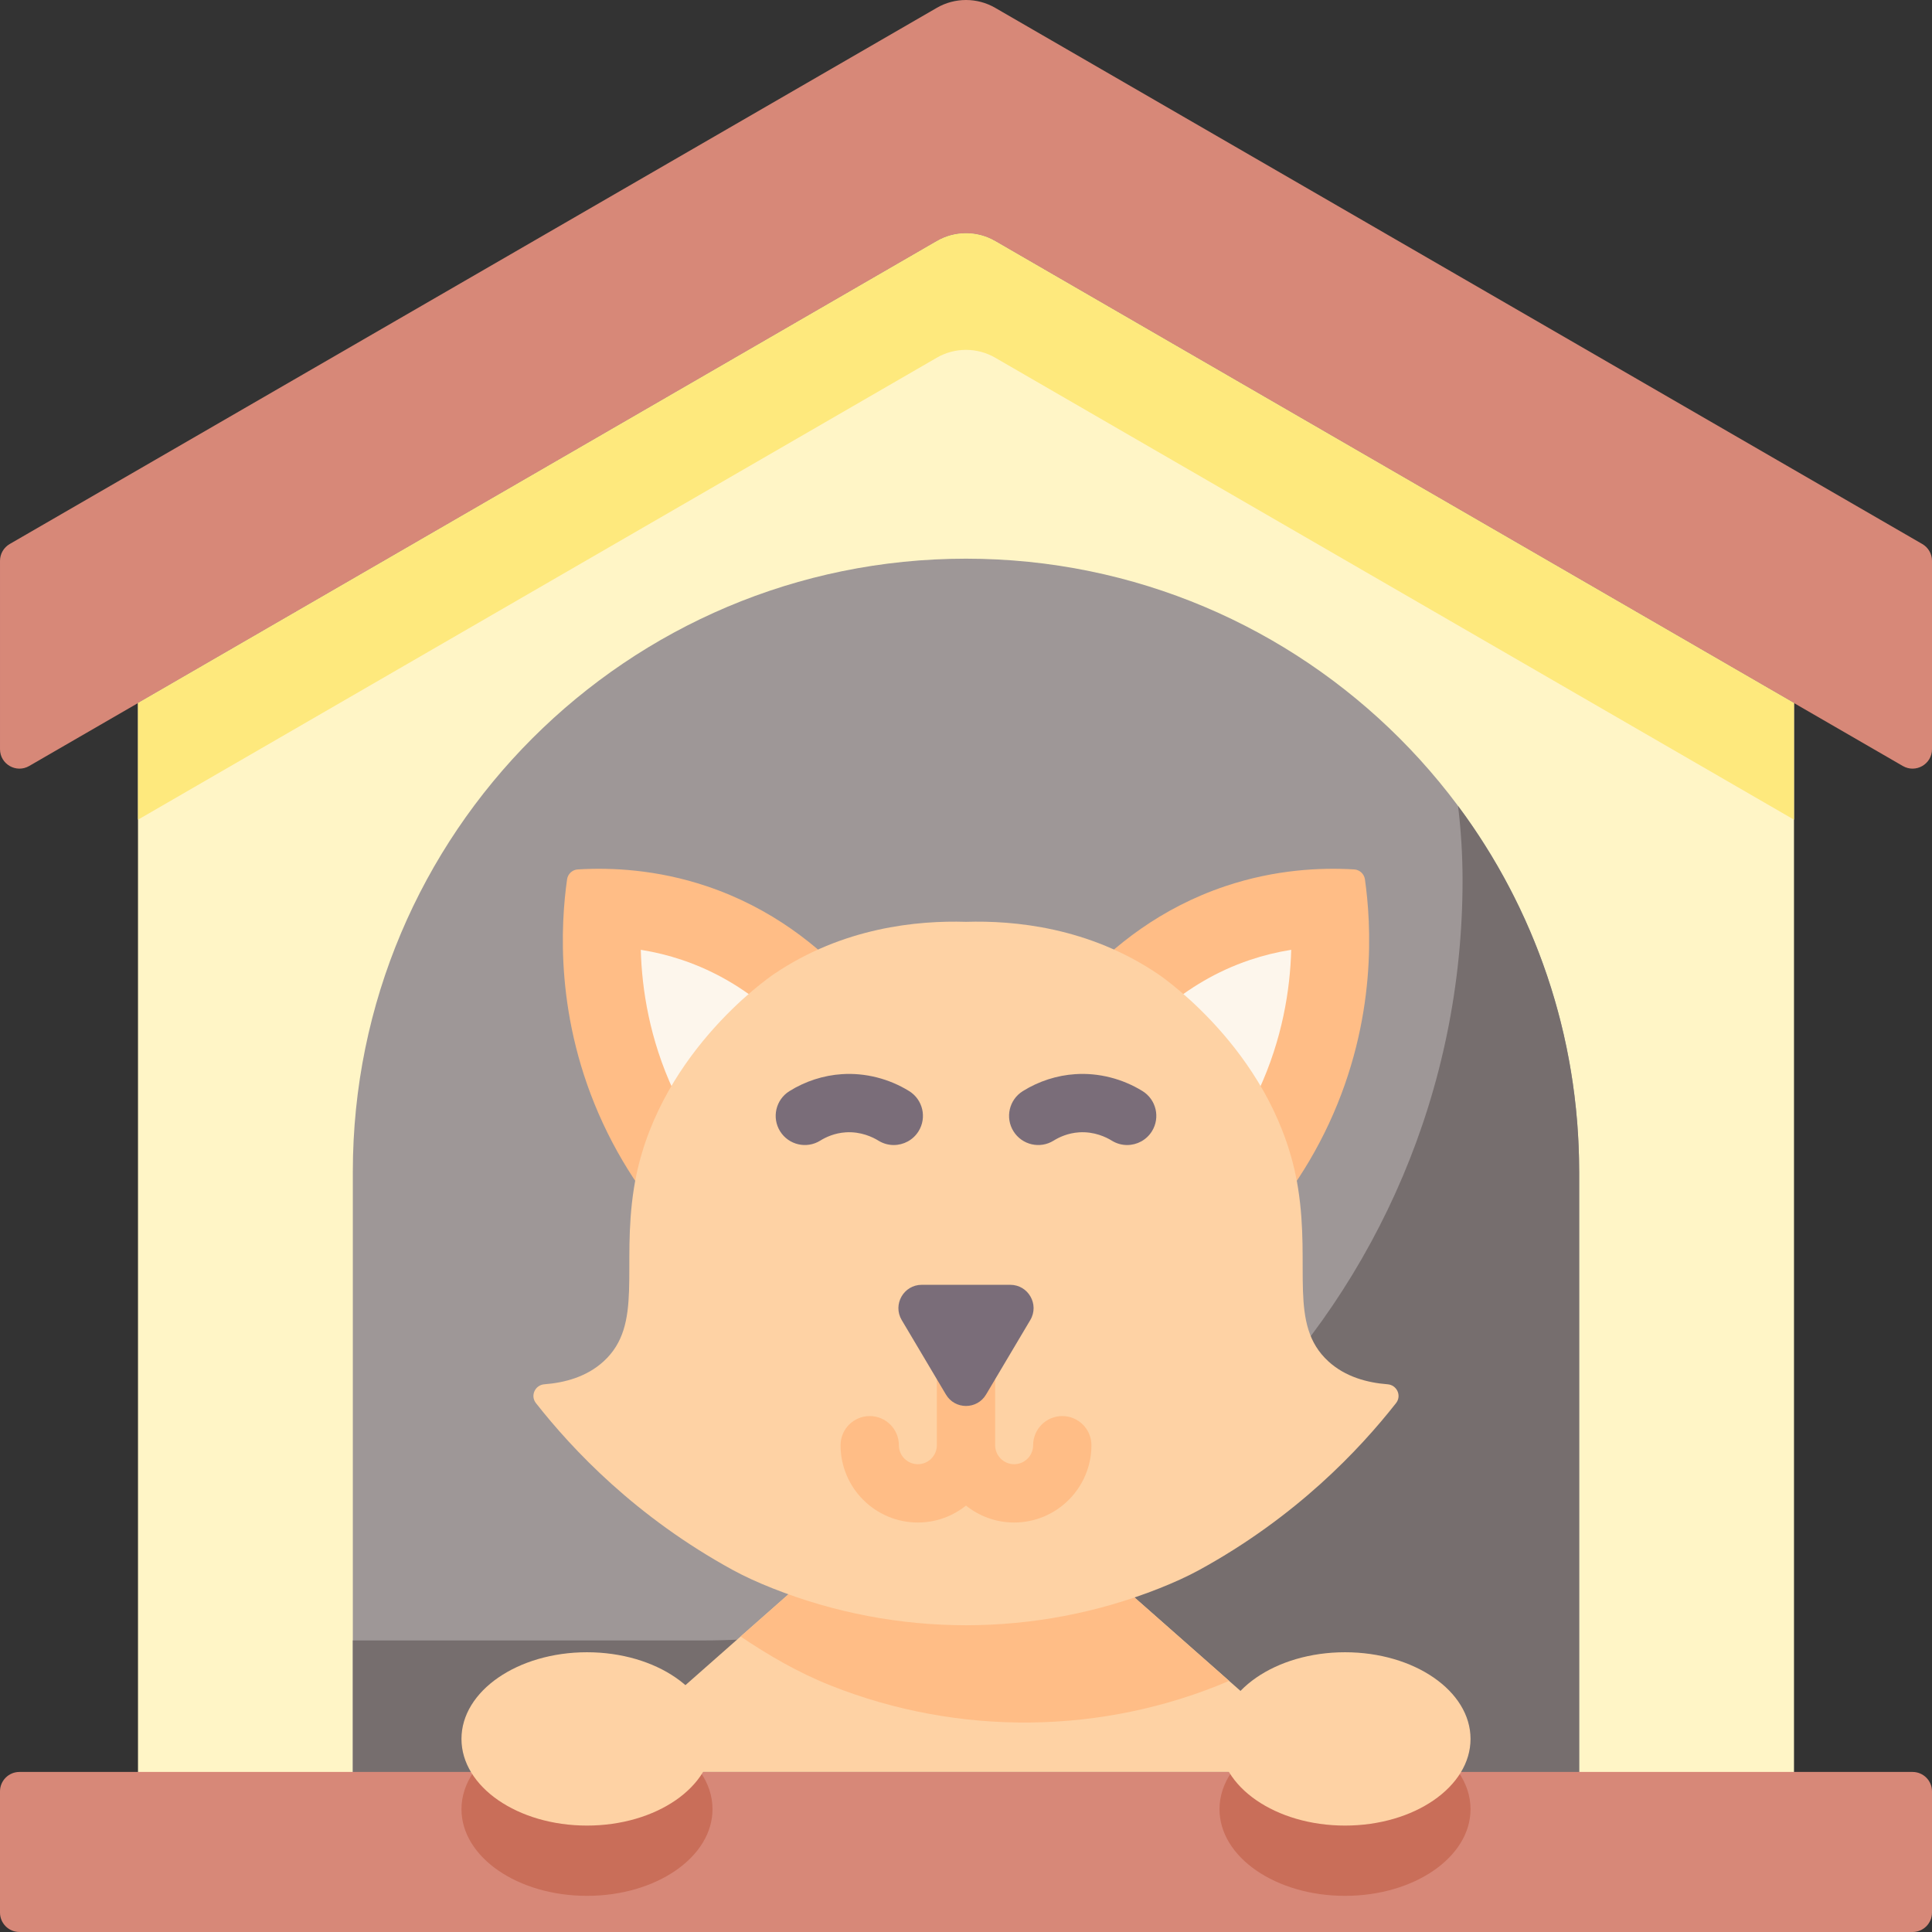 <svg id="Capa_1" enable-background="new 0 0 512 512" height="512" viewBox="0 0 512 512" width="512" xmlns="http://www.w3.org/2000/svg"><rect x="0" y="0" width="512" height="512" fill="#333333" stroke="none"/><g><path d="m504.27 202.998-240.534-139.111c-4.786-2.768-10.686-2.768-15.473 0l-240.533 139.111c-3.434 1.986-7.73-.492-7.73-4.459v-49.91c0-1.839.98-3.538 2.572-4.459l245.692-142.094c4.786-2.768 10.686-2.768 15.473 0l245.691 142.094c1.592.921 2.572 2.62 2.572 4.459v49.91c0 3.967-4.296 6.445-7.73 4.459z" fill="#d78878"/><path d="m36.571 186.319 211.692-122.427c4.79-2.771 10.683-2.771 15.473 0l211.692 122.427v294.776c0 17.069-13.837 30.905-30.905 30.905h-377.046c-17.069 0-30.905-13.837-30.905-30.905v-294.776z" fill="#fff5c6"/><path d="m248.263 63.892-211.692 122.427v30.904l211.693-122.431c4.786-2.768 10.686-2.768 15.473 0l211.692 122.431v-30.904l-211.692-122.427c-4.791-2.771-10.683-2.771-15.474 0z" fill="#fee97d"/><path d="m418.498 512h-324.996v-201.446c0-89.745 72.753-162.498 162.498-162.498 89.745 0 162.498 72.753 162.498 162.498z" fill="#9e9797"/><path d="m386.4 213.581c.781 6.461 1.193 13.037 1.193 19.709 0 111.256-90.19 201.446-201.446 201.446h-92.645v77.264h324.996v-201.446c0-36.347-11.936-69.904-32.098-96.973z" fill="#766e6e"/><path d="m506.849 512h-501.698c-2.845 0-5.151-2.306-5.151-5.151v-32.112c0-2.845 2.306-5.151 5.151-5.151h501.698c2.845 0 5.151 2.306 5.151 5.151v32.112c0 2.845-2.306 5.151-5.151 5.151z" fill="#d78878"/><path d="m353.096 469.586h-197.539l61.811-54.505h73.917z" fill="#fed2a4"/><g><path d="m323.181 479.453c0 12.684 14.892 22.966 33.262 22.966s33.262-10.282 33.262-22.966c0-3.533-1.158-6.878-3.221-9.867h-60.08c-2.065 2.99-3.223 6.335-3.223 9.867z" fill="#c96e59"/><ellipse cx="356.443" cy="460.83" fill="#fed2a4" rx="33.262" ry="22.966"/><path d="m122.296 479.453c0 12.684 14.892 22.966 33.262 22.966s33.262-10.282 33.262-22.966c0-3.533-1.158-6.878-3.221-9.867h-60.08c-2.065 2.99-3.223 6.335-3.223 9.867z" fill="#c96e59"/><ellipse cx="155.557" cy="460.83" fill="#fed2a4" rx="33.262" ry="22.966"/></g><g><g><path d="m270.353 283.1c4.038-7.831 20.13-36.746 54.351-48.244 13.293-4.466 25.365-4.975 34.158-4.454 1.462.087 2.654 1.191 2.859 2.641 1.64 11.588 3.362 36.971-9.537 64.713-12.932 27.815-33.418 42.638-42.137 48.244-13.231-20.966-26.462-41.933-39.694-62.9z" fill="#ffbd86"/><path d="m294.556 282.846c6.89-9.823 18.719-22.414 36.71-28.459 3.546-1.191 7.195-2.085 10.921-2.678-.285 10.515-2.33 23.693-8.685 37.361-5.126 11.026-11.714 19.7-18.348 26.415z" fill="#fdf6ec"/><path d="m241.647 283.1c-4.038-7.831-20.13-36.746-54.351-48.244-13.293-4.466-25.365-4.975-34.158-4.454-1.462.087-2.654 1.191-2.859 2.641-1.64 11.588-3.362 36.971 9.537 64.713 12.932 27.815 33.418 42.638 42.137 48.244 13.231-20.966 26.462-41.933 39.694-62.9z" fill="#ffbd86"/><path d="m196.847 315.485c-6.634-6.715-13.222-15.389-18.348-26.415-6.355-13.668-8.399-26.846-8.685-37.361 3.726.593 7.375 1.486 10.921 2.678 17.991 6.045 29.819 18.636 36.71 28.459z" fill="#fdf6ec"/></g><path d="m291.285 415.081h-73.917l-21.104 18.61c7.351 4.946 15.201 9.545 23.904 13.001 33.871 13.45 72.034 13.075 105.564-1.235z" fill="#ffbd86"/><path d="m352.009 360.753c-10.563-9.699-4.66-24.721-8.006-45.851-5.502-34.754-35.152-55.439-37.118-56.768-18.338-12.402-38.106-14.228-50.885-13.838-12.779-.39-32.548 1.436-50.885 13.838-1.965 1.329-31.616 22.015-37.118 56.768-3.345 21.13 2.557 36.152-8.006 45.851-4.497 4.129-10.316 5.678-15.724 6.098-2.474.192-3.777 3.026-2.245 4.978 9.681 12.325 26.453 30.157 52.175 44.237 3.12 1.708 6.695 3.327 10.517 4.844 32.893 13.061 69.676 13.061 102.57 0 3.822-1.518 7.397-3.137 10.517-4.844 25.722-14.08 42.495-31.912 52.175-44.237 1.532-1.951.229-4.785-2.245-4.978-5.407-.42-11.225-1.968-15.722-6.098z" fill="#fed2a4"/><g><path d="m281.515 375.272c-4.267 0-7.726 3.459-7.726 7.726 0 2.774-2.257 5.031-5.031 5.031s-5.031-2.257-5.031-5.031v-25.855c0-4.267-3.459-7.726-7.726-7.726s-7.726 3.459-7.726 7.726v25.855c0 2.774-2.257 5.031-5.031 5.031s-5.031-2.257-5.031-5.031c0-4.267-3.459-7.726-7.726-7.726s-7.726 3.459-7.726 7.726c0 11.295 9.189 20.483 20.483 20.483 4.823 0 9.254-1.686 12.758-4.485 3.504 2.799 7.934 4.485 12.758 4.485 11.295 0 20.483-9.189 20.483-20.483-.002-4.267-3.461-7.726-7.728-7.726z" fill="#ffbd86"/><path d="m244.276 340.487h23.447c4.792 0 7.761 5.216 5.315 9.337l-11.724 19.746c-2.395 4.034-8.235 4.034-10.63 0l-11.724-19.746c-2.445-4.12.525-9.337 5.316-9.337z" fill="#7a6d79"/></g><g><g><path d="m298.702 303.445c-1.387 0-2.792-.374-4.059-1.158-1.511-.935-4.647-2.461-8.658-2.207-2.988.193-5.322 1.299-6.755 2.193-3.621 2.26-8.386 1.154-10.645-2.464-2.259-3.62-1.156-8.386 2.464-10.645 4.215-2.63 9.037-4.188 13.943-4.504 6.153-.399 12.467 1.198 17.784 4.489 3.628 2.245 4.749 7.008 2.503 10.636-1.462 2.361-3.99 3.66-6.577 3.66z" fill="#7a6d79"/></g><g><path d="m236.854 303.445c-1.387 0-2.792-.374-4.059-1.158-1.511-.935-4.651-2.461-8.658-2.207-2.988.193-5.322 1.299-6.755 2.193-3.621 2.26-8.386 1.154-10.645-2.464-2.259-3.62-1.156-8.386 2.464-10.645 4.215-2.63 9.037-4.188 13.943-4.504 6.15-.399 12.467 1.198 17.784 4.489 3.628 2.245 4.749 7.008 2.503 10.636-1.462 2.361-3.99 3.66-6.577 3.66z" fill="#7a6d79"/></g></g></g></g></svg>